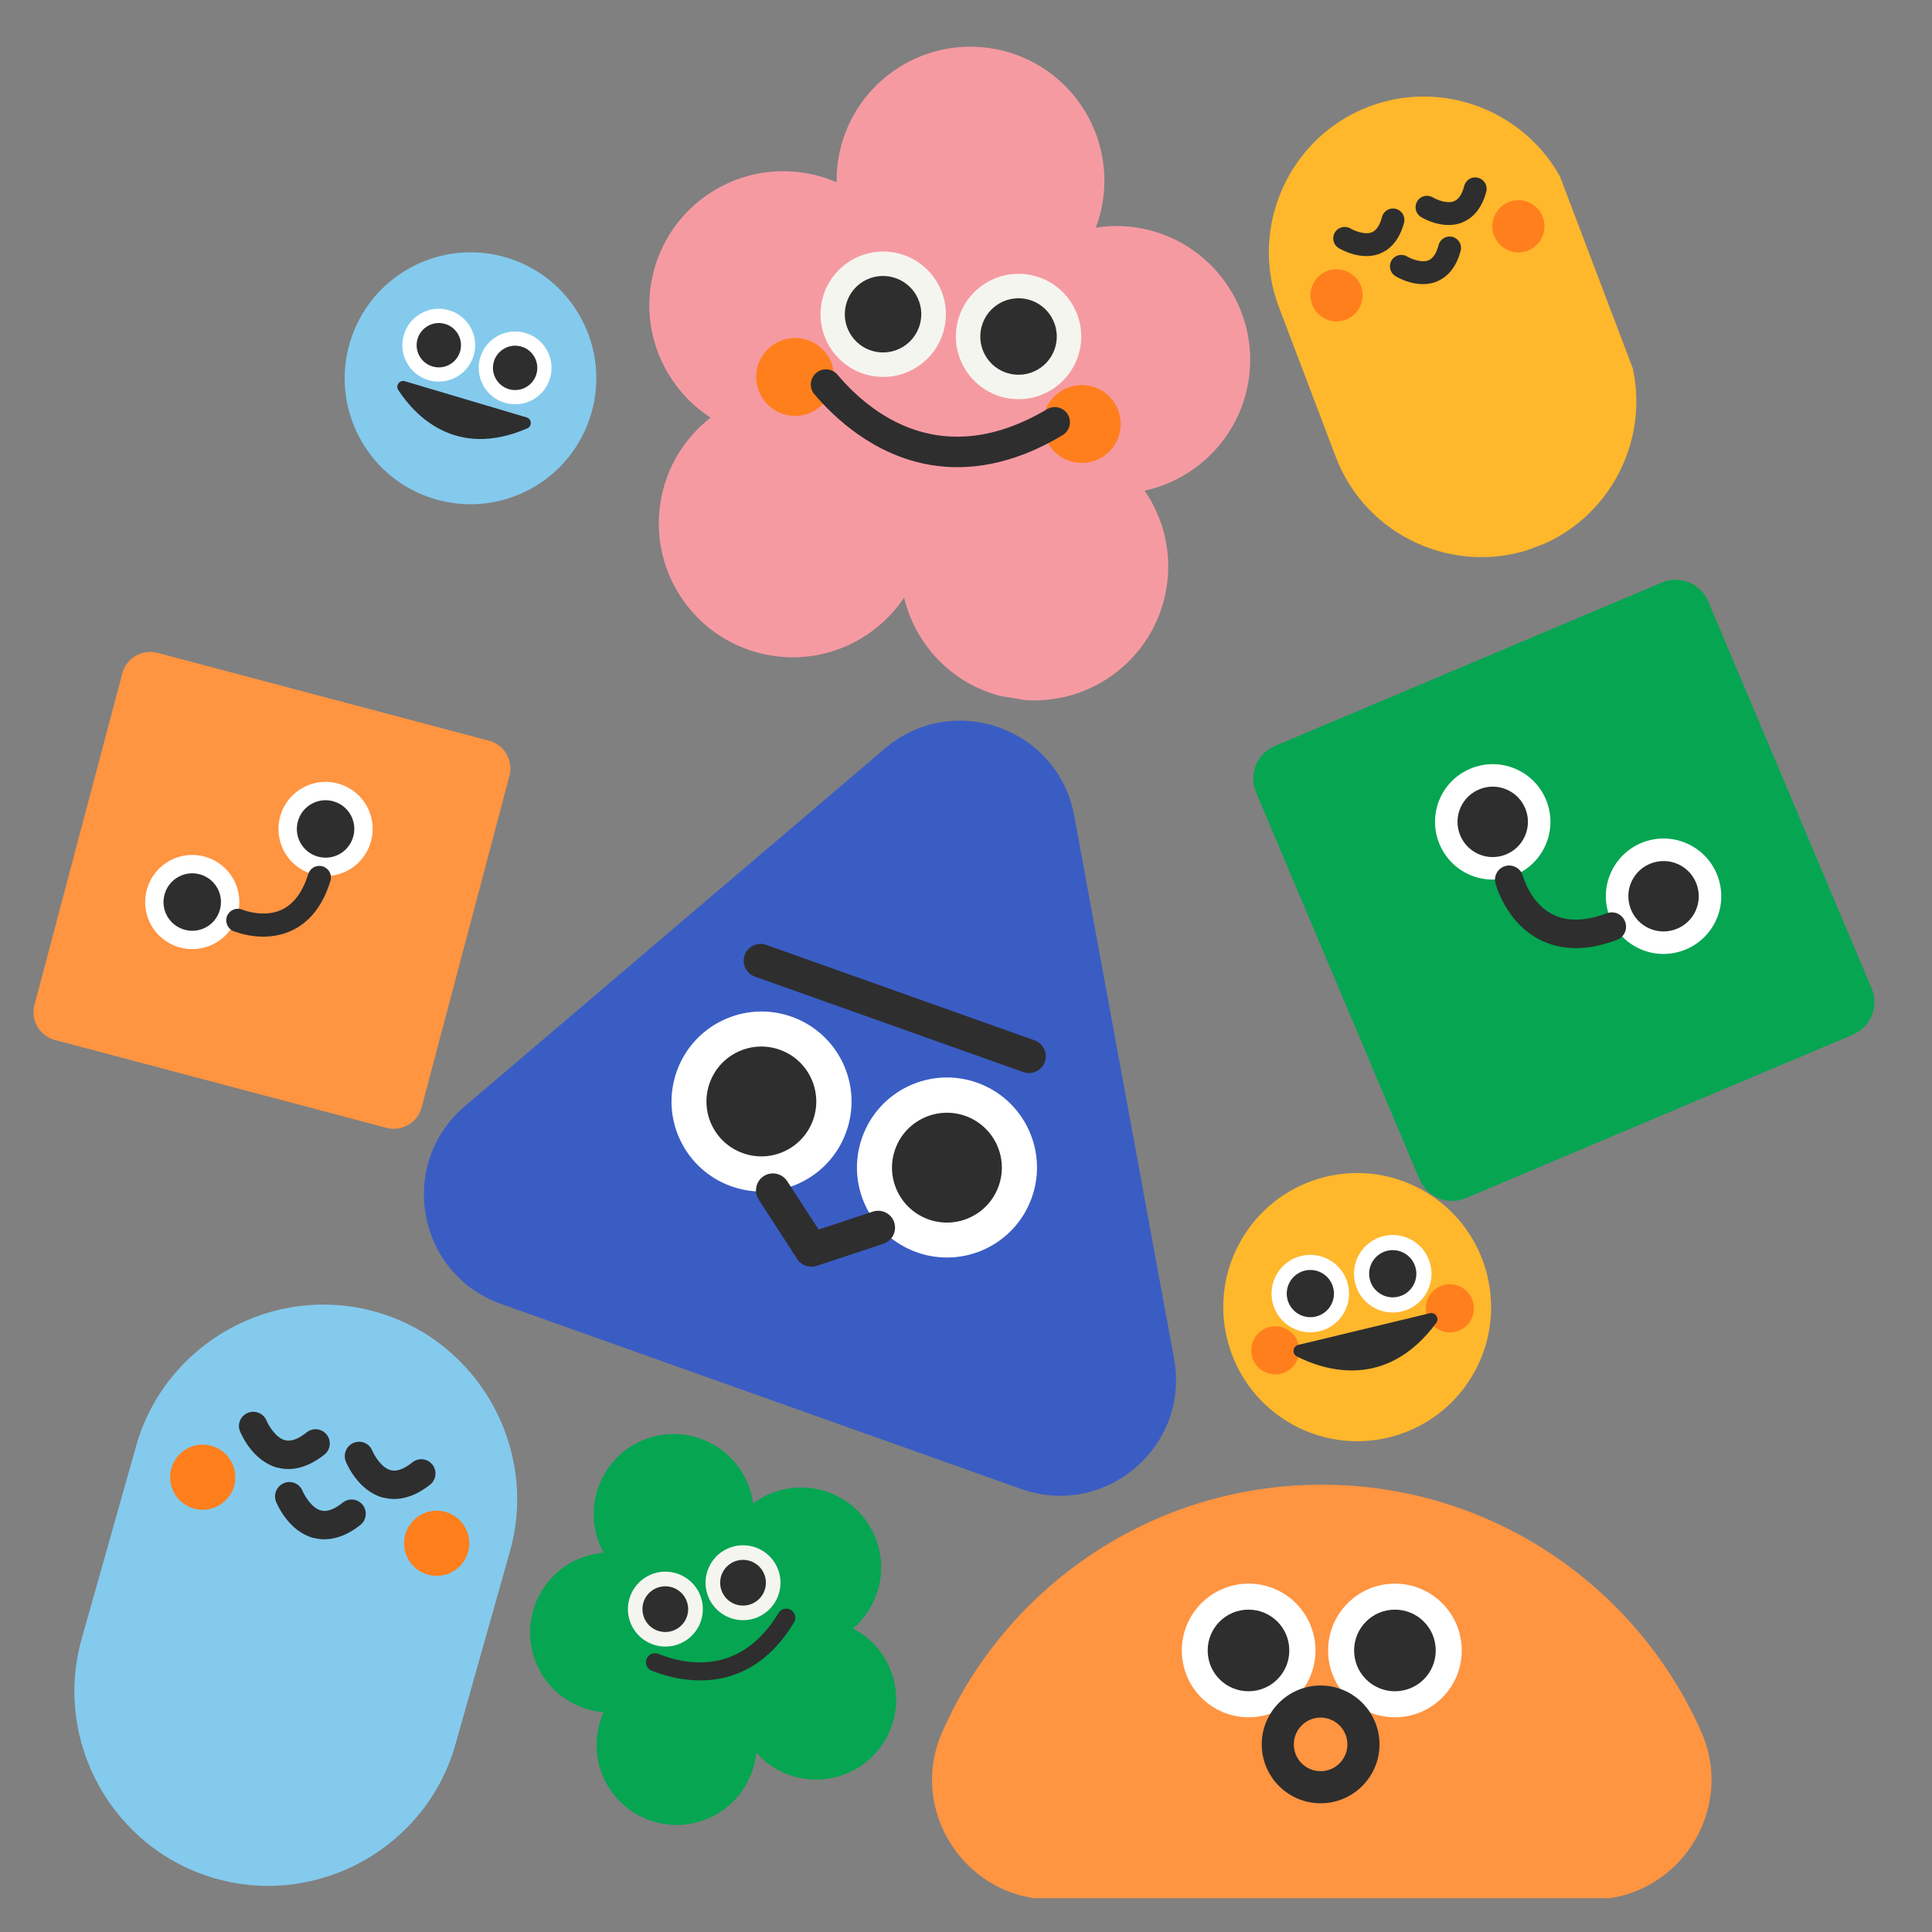 <svg xmlns="http://www.w3.org/2000/svg" xmlns:xlink="http://www.w3.org/1999/xlink" width="500" zoomAndPan="magnify" viewBox="0 0 375 375" height="500" preserveAspectRatio="xMidYMid meet" version="1.0"><rect x="0" y="0" width="375" height="375" fill="#808080" stroke="none"/><defs><clipPath id="775718a145"><path d="M 243 112 L 364 112 L 364 234 L 243 234 Z M 243 112 " clip-rule="nonzero"/></clipPath><clipPath id="520c1f8783"><path d="M 271.285 86.414 L 390.008 140.59 L 335.832 259.312 L 217.109 205.137 Z M 271.285 86.414 " clip-rule="nonzero"/></clipPath><clipPath id="174319f7ba"><path d="M 271.285 86.414 L 390.008 140.59 L 335.832 259.312 L 217.109 205.137 Z M 271.285 86.414 " clip-rule="nonzero"/></clipPath><clipPath id="0de08c4d1b"><path d="M 278 148 L 335 148 L 335 186 L 278 186 Z M 278 148 " clip-rule="nonzero"/></clipPath><clipPath id="ade5bf8bfe"><path d="M 271.285 86.414 L 390.008 140.59 L 335.832 259.312 L 217.109 205.137 Z M 271.285 86.414 " clip-rule="nonzero"/></clipPath><clipPath id="92885d2f73"><path d="M 271.285 86.414 L 390.008 140.59 L 335.832 259.312 L 217.109 205.137 Z M 271.285 86.414 " clip-rule="nonzero"/></clipPath><clipPath id="a640006973"><path d="M 264 159 L 337 159 L 337 199 L 264 199 Z M 264 159 " clip-rule="nonzero"/></clipPath><clipPath id="569d74013b"><path d="M 271.285 86.414 L 390.008 140.59 L 335.832 259.312 L 217.109 205.137 Z M 271.285 86.414 " clip-rule="nonzero"/></clipPath><clipPath id="de728836b0"><path d="M 271.285 86.414 L 390.008 140.59 L 335.832 259.312 L 217.109 205.137 Z M 271.285 86.414 " clip-rule="nonzero"/></clipPath><clipPath id="143f93ea13"><path d="M 282 152 L 330 152 L 330 181 L 282 181 Z M 282 152 " clip-rule="nonzero"/></clipPath><clipPath id="2f7c057099"><path d="M 271.285 86.414 L 390.008 140.59 L 335.832 259.312 L 217.109 205.137 Z M 271.285 86.414 " clip-rule="nonzero"/></clipPath><clipPath id="582581276e"><path d="M 271.285 86.414 L 390.008 140.59 L 335.832 259.312 L 217.109 205.137 Z M 271.285 86.414 " clip-rule="nonzero"/></clipPath><clipPath id="3955508db8"><path d="M 290 167 L 316 167 L 316 185 L 290 185 Z M 290 167 " clip-rule="nonzero"/></clipPath><clipPath id="2246d7c93c"><path d="M 271.285 86.414 L 390.008 140.59 L 335.832 259.312 L 217.109 205.137 Z M 271.285 86.414 " clip-rule="nonzero"/></clipPath><clipPath id="58222aa1f3"><path d="M 271.285 86.414 L 390.008 140.59 L 335.832 259.312 L 217.109 205.137 Z M 271.285 86.414 " clip-rule="nonzero"/></clipPath><clipPath id="18b5aebd71"><path d="M 126 9 L 243 9 L 243 136 L 126 136 Z M 126 9 " clip-rule="nonzero"/></clipPath><clipPath id="21a8dbb759"><path d="M 135.398 0 L 251.586 19.121 L 231.488 141.23 L 115.305 122.109 Z M 135.398 0 " clip-rule="nonzero"/></clipPath><clipPath id="50e89dea69"><path d="M 135.398 0 L 251.586 19.121 L 231.488 141.23 L 115.305 122.109 Z M 135.398 0 " clip-rule="nonzero"/></clipPath><clipPath id="577fb1ef5d"><path d="M 159 48 L 210 48 L 210 78 L 159 78 Z M 159 48 " clip-rule="nonzero"/></clipPath><clipPath id="d35b36deeb"><path d="M 135.398 0 L 251.586 19.121 L 231.488 141.23 L 115.305 122.109 Z M 135.398 0 " clip-rule="nonzero"/></clipPath><clipPath id="23d599c7b4"><path d="M 135.398 0 L 251.586 19.121 L 231.488 141.23 L 115.305 122.109 Z M 135.398 0 " clip-rule="nonzero"/></clipPath><clipPath id="df96268d7f"><path d="M 146 65 L 218 65 L 218 90 L 146 90 Z M 146 65 " clip-rule="nonzero"/></clipPath><clipPath id="016d7d50ef"><path d="M 135.398 0 L 251.586 19.121 L 231.488 141.23 L 115.305 122.109 Z M 135.398 0 " clip-rule="nonzero"/></clipPath><clipPath id="a6ab28fd93"><path d="M 135.398 0 L 251.586 19.121 L 231.488 141.23 L 115.305 122.109 Z M 135.398 0 " clip-rule="nonzero"/></clipPath><clipPath id="2778a4a73e"><path d="M 157 71 L 208 71 L 208 91 L 157 91 Z M 157 71 " clip-rule="nonzero"/></clipPath><clipPath id="515df40e43"><path d="M 135.398 0 L 251.586 19.121 L 231.488 141.23 L 115.305 122.109 Z M 135.398 0 " clip-rule="nonzero"/></clipPath><clipPath id="e30e1a2105"><path d="M 135.398 0 L 251.586 19.121 L 231.488 141.23 L 115.305 122.109 Z M 135.398 0 " clip-rule="nonzero"/></clipPath><clipPath id="9c4b36b017"><path d="M 163 53 L 206 53 L 206 73 L 163 73 Z M 163 53 " clip-rule="nonzero"/></clipPath><clipPath id="998419e6fa"><path d="M 135.398 0 L 251.586 19.121 L 231.488 141.23 L 115.305 122.109 Z M 135.398 0 " clip-rule="nonzero"/></clipPath><clipPath id="1992ee644c"><path d="M 135.398 0 L 251.586 19.121 L 231.488 141.23 L 115.305 122.109 Z M 135.398 0 " clip-rule="nonzero"/></clipPath><clipPath id="edbe4db32c"><path d="M 246 18 L 318 18 L 318 109 L 246 109 Z M 246 18 " clip-rule="nonzero"/></clipPath><clipPath id="6b363f12da"><path d="M 237.496 31.289 L 293.594 10.008 L 326.051 95.559 L 269.949 116.84 Z M 237.496 31.289 " clip-rule="nonzero"/></clipPath><clipPath id="b81073048e"><path d="M 237.496 31.289 L 293.594 10.008 L 326.051 95.559 L 269.949 116.84 Z M 237.496 31.289 " clip-rule="nonzero"/></clipPath><clipPath id="fea530ae0c"><path d="M 254 38 L 300 38 L 300 63 L 254 63 Z M 254 38 " clip-rule="nonzero"/></clipPath><clipPath id="2f5dd2af55"><path d="M 237.496 31.289 L 293.594 10.008 L 326.051 95.559 L 269.949 116.84 Z M 237.496 31.289 " clip-rule="nonzero"/></clipPath><clipPath id="e935532043"><path d="M 237.496 31.289 L 293.594 10.008 L 326.051 95.559 L 269.949 116.84 Z M 237.496 31.289 " clip-rule="nonzero"/></clipPath><clipPath id="6825ed6572"><path d="M 258 34 L 289 34 L 289 56 L 258 56 Z M 258 34 " clip-rule="nonzero"/></clipPath><clipPath id="3888ac7fa0"><path d="M 237.496 31.289 L 293.594 10.008 L 326.051 95.559 L 269.949 116.84 Z M 237.496 31.289 " clip-rule="nonzero"/></clipPath><clipPath id="d1de7e42b3"><path d="M 237.496 31.289 L 293.594 10.008 L 326.051 95.559 L 269.949 116.84 Z M 237.496 31.289 " clip-rule="nonzero"/></clipPath><clipPath id="995ca04b84"><path d="M 180 288.18 L 333 288.18 L 333 368.43 L 180 368.43 Z M 180 288.18 " clip-rule="nonzero"/></clipPath><clipPath id="23cf8f4baf"><path d="M 66 48 L 116 48 L 116 98 L 66 98 Z M 66 48 " clip-rule="nonzero"/></clipPath><clipPath id="54fbced5ad"><path d="M 73.285 40.051 L 124.328 55.219 L 108.945 106.98 L 57.902 91.812 Z M 73.285 40.051 " clip-rule="nonzero"/></clipPath><clipPath id="edd327945a"><path d="M 73.285 40.051 L 124.328 55.219 L 108.945 106.98 L 57.902 91.812 Z M 73.285 40.051 " clip-rule="nonzero"/></clipPath><clipPath id="422ca60279"><path d="M 78 59 L 108 59 L 108 79 L 78 79 Z M 78 59 " clip-rule="nonzero"/></clipPath><clipPath id="d05004d6da"><path d="M 73.285 40.051 L 124.328 55.219 L 108.945 106.98 L 57.902 91.812 Z M 73.285 40.051 " clip-rule="nonzero"/></clipPath><clipPath id="e82df7fd47"><path d="M 73.285 40.051 L 124.328 55.219 L 108.945 106.98 L 57.902 91.812 Z M 73.285 40.051 " clip-rule="nonzero"/></clipPath><clipPath id="26c11bf7b3"><path d="M 80 62 L 105 62 L 105 76 L 80 76 Z M 80 62 " clip-rule="nonzero"/></clipPath><clipPath id="c65c466a9e"><path d="M 73.285 40.051 L 124.328 55.219 L 108.945 106.98 L 57.902 91.812 Z M 73.285 40.051 " clip-rule="nonzero"/></clipPath><clipPath id="2e0afa139e"><path d="M 73.285 40.051 L 124.328 55.219 L 108.945 106.98 L 57.902 91.812 Z M 73.285 40.051 " clip-rule="nonzero"/></clipPath><clipPath id="6331fd0be9"><path d="M 70 68 L 111 68 L 111 87 L 70 87 Z M 70 68 " clip-rule="nonzero"/></clipPath><clipPath id="68c9da9a03"><path d="M 73.285 40.051 L 124.328 55.219 L 108.945 106.98 L 57.902 91.812 Z M 73.285 40.051 " clip-rule="nonzero"/></clipPath><clipPath id="02c760e71f"><path d="M 73.285 40.051 L 124.328 55.219 L 108.945 106.98 L 57.902 91.812 Z M 73.285 40.051 " clip-rule="nonzero"/></clipPath><clipPath id="ef76ae5fe4"><path d="M 77 73 L 104 73 L 104 86 L 77 86 Z M 77 73 " clip-rule="nonzero"/></clipPath><clipPath id="906048c79d"><path d="M 73.285 40.051 L 124.328 55.219 L 108.945 106.98 L 57.902 91.812 Z M 73.285 40.051 " clip-rule="nonzero"/></clipPath><clipPath id="1a8dbf71f7"><path d="M 73.285 40.051 L 124.328 55.219 L 108.945 106.98 L 57.902 91.812 Z M 73.285 40.051 " clip-rule="nonzero"/></clipPath><clipPath id="26cd65c32b"><path d="M 82 139 L 229 139 L 229 291 L 82 291 Z M 82 139 " clip-rule="nonzero"/></clipPath><clipPath id="6990739184"><path d="M 118.203 110.164 L 272.246 164.969 L 224.73 298.52 L 70.688 243.715 Z M 118.203 110.164 " clip-rule="nonzero"/></clipPath><clipPath id="90d8cebaad"><path d="M 118.203 110.164 L 272.246 164.969 L 224.73 298.52 L 70.688 243.715 Z M 118.203 110.164 " clip-rule="nonzero"/></clipPath><clipPath id="99d2bfc3e4"><path d="M 130 196 L 202 196 L 202 245 L 130 245 Z M 130 196 " clip-rule="nonzero"/></clipPath><clipPath id="a2d57cafbb"><path d="M 118.203 110.164 L 272.246 164.969 L 224.73 298.52 L 70.688 243.715 Z M 118.203 110.164 " clip-rule="nonzero"/></clipPath><clipPath id="22f01265f3"><path d="M 118.203 110.164 L 272.246 164.969 L 224.73 298.52 L 70.688 243.715 Z M 118.203 110.164 " clip-rule="nonzero"/></clipPath><clipPath id="362e05fc50"><path d="M 109 215 L 208 215 L 208 265 L 109 265 Z M 109 215 " clip-rule="nonzero"/></clipPath><clipPath id="2fd6912270"><path d="M 118.203 110.164 L 272.246 164.969 L 224.73 298.52 L 70.688 243.715 Z M 118.203 110.164 " clip-rule="nonzero"/></clipPath><clipPath id="646513e1be"><path d="M 118.203 110.164 L 272.246 164.969 L 224.73 298.52 L 70.688 243.715 Z M 118.203 110.164 " clip-rule="nonzero"/></clipPath><clipPath id="aca1b3ff5e"><path d="M 137 203 L 195 203 L 195 246 L 137 246 Z M 137 203 " clip-rule="nonzero"/></clipPath><clipPath id="3e3c6989ff"><path d="M 118.203 110.164 L 272.246 164.969 L 224.73 298.52 L 70.688 243.715 Z M 118.203 110.164 " clip-rule="nonzero"/></clipPath><clipPath id="ad68745db7"><path d="M 118.203 110.164 L 272.246 164.969 L 224.73 298.52 L 70.688 243.715 Z M 118.203 110.164 " clip-rule="nonzero"/></clipPath><clipPath id="fa8d201360"><path d="M 144 183 L 203 183 L 203 209 L 144 209 Z M 144 183 " clip-rule="nonzero"/></clipPath><clipPath id="e7a28c57c4"><path d="M 118.203 110.164 L 272.246 164.969 L 224.73 298.52 L 70.688 243.715 Z M 118.203 110.164 " clip-rule="nonzero"/></clipPath><clipPath id="5224d04a50"><path d="M 118.203 110.164 L 272.246 164.969 L 224.73 298.52 L 70.688 243.715 Z M 118.203 110.164 " clip-rule="nonzero"/></clipPath><clipPath id="28b81056c3"><path d="M 237 227 L 290 227 L 290 280 L 237 280 Z M 237 227 " clip-rule="nonzero"/></clipPath><clipPath id="c9b696c8dc"><path d="M 229.004 232.602 L 284.418 219.258 L 297.762 274.672 L 242.348 288.02 Z M 229.004 232.602 " clip-rule="nonzero"/></clipPath><clipPath id="f2b9a8d042"><path d="M 229.004 232.602 L 284.418 219.258 L 297.762 274.672 L 242.348 288.02 Z M 229.004 232.602 " clip-rule="nonzero"/></clipPath><clipPath id="00566b7603"><path d="M 246 239 L 278 239 L 278 259 L 246 259 Z M 246 239 " clip-rule="nonzero"/></clipPath><clipPath id="b9dac0de15"><path d="M 229.004 232.602 L 284.418 219.258 L 297.762 274.672 L 242.348 288.02 Z M 229.004 232.602 " clip-rule="nonzero"/></clipPath><clipPath id="417b0a1037"><path d="M 229.004 232.602 L 284.418 219.258 L 297.762 274.672 L 242.348 288.02 Z M 229.004 232.602 " clip-rule="nonzero"/></clipPath><clipPath id="9cc70d86ab"><path d="M 249 242 L 275 242 L 275 256 L 249 256 Z M 249 242 " clip-rule="nonzero"/></clipPath><clipPath id="cb8375cf7f"><path d="M 229.004 232.602 L 284.418 219.258 L 297.762 274.672 L 242.348 288.02 Z M 229.004 232.602 " clip-rule="nonzero"/></clipPath><clipPath id="48bd446d28"><path d="M 229.004 232.602 L 284.418 219.258 L 297.762 274.672 L 242.348 288.02 Z M 229.004 232.602 " clip-rule="nonzero"/></clipPath><clipPath id="e41b27464d"><path d="M 242 249 L 287 249 L 287 267 L 242 267 Z M 242 249 " clip-rule="nonzero"/></clipPath><clipPath id="a1b6b76422"><path d="M 229.004 232.602 L 284.418 219.258 L 297.762 274.672 L 242.348 288.02 Z M 229.004 232.602 " clip-rule="nonzero"/></clipPath><clipPath id="3ced1f0736"><path d="M 229.004 232.602 L 284.418 219.258 L 297.762 274.672 L 242.348 288.02 Z M 229.004 232.602 " clip-rule="nonzero"/></clipPath><clipPath id="241b9c0178"><path d="M 251 254 L 280 254 L 280 267 L 251 267 Z M 251 254 " clip-rule="nonzero"/></clipPath><clipPath id="b22bc905ba"><path d="M 229.004 232.602 L 284.418 219.258 L 297.762 274.672 L 242.348 288.02 Z M 229.004 232.602 " clip-rule="nonzero"/></clipPath><clipPath id="03983ed42f"><path d="M 229.004 232.602 L 284.418 219.258 L 297.762 274.672 L 242.348 288.02 Z M 229.004 232.602 " clip-rule="nonzero"/></clipPath><clipPath id="19853d9724"><path d="M 6 126 L 100 126 L 100 220 L 6 220 Z M 6 126 " clip-rule="nonzero"/></clipPath><clipPath id="ac697daa25"><path d="M -19.082 150.477 L 75.18 100.914 L 124.742 195.18 L 30.477 244.742 Z M -19.082 150.477 " clip-rule="nonzero"/></clipPath><clipPath id="319870e0f2"><path d="M -19.082 150.477 L 75.18 100.914 L 124.742 195.18 L 30.477 244.742 Z M -19.082 150.477 " clip-rule="nonzero"/></clipPath><clipPath id="b4a9d451b2"><path d="M 28 151 L 73 151 L 73 185 L 28 185 Z M 28 151 " clip-rule="nonzero"/></clipPath><clipPath id="656801915b"><path d="M -19.082 150.477 L 75.18 100.914 L 124.742 195.18 L 30.477 244.742 Z M -19.082 150.477 " clip-rule="nonzero"/></clipPath><clipPath id="edc37a0732"><path d="M -19.082 150.477 L 75.18 100.914 L 124.742 195.18 L 30.477 244.742 Z M -19.082 150.477 " clip-rule="nonzero"/></clipPath><clipPath id="9389bcd3eb"><path d="M 26 159 L 84 159 L 84 196 L 26 196 Z M 26 159 " clip-rule="nonzero"/></clipPath><clipPath id="b7566b0628"><path d="M -19.082 150.477 L 75.18 100.914 L 124.742 195.18 L 30.477 244.742 Z M -19.082 150.477 " clip-rule="nonzero"/></clipPath><clipPath id="aa992c875c"><path d="M -19.082 150.477 L 75.18 100.914 L 124.742 195.18 L 30.477 244.742 Z M -19.082 150.477 " clip-rule="nonzero"/></clipPath><clipPath id="bc4f37d37a"><path d="M 31 155 L 69 155 L 69 181 L 31 181 Z M 31 155 " clip-rule="nonzero"/></clipPath><clipPath id="90883f1459"><path d="M -19.082 150.477 L 75.18 100.914 L 124.742 195.18 L 30.477 244.742 Z M -19.082 150.477 " clip-rule="nonzero"/></clipPath><clipPath id="6e0fcb23d0"><path d="M -19.082 150.477 L 75.18 100.914 L 124.742 195.18 L 30.477 244.742 Z M -19.082 150.477 " clip-rule="nonzero"/></clipPath><clipPath id="3bee9e9eec"><path d="M 43 168 L 65 168 L 65 182 L 43 182 Z M 43 168 " clip-rule="nonzero"/></clipPath><clipPath id="a28f4ecbc3"><path d="M -19.082 150.477 L 75.18 100.914 L 124.742 195.18 L 30.477 244.742 Z M -19.082 150.477 " clip-rule="nonzero"/></clipPath><clipPath id="9bf8799640"><path d="M -19.082 150.477 L 75.18 100.914 L 124.742 195.18 L 30.477 244.742 Z M -19.082 150.477 " clip-rule="nonzero"/></clipPath><clipPath id="27fb4fb888"><path d="M 102 278 L 174 278 L 174 355 L 102 355 Z M 102 278 " clip-rule="nonzero"/></clipPath><clipPath id="acfdc6d493"><path d="M 92.969 290.324 L 159.719 267.633 L 183.617 337.93 L 116.871 360.621 Z M 92.969 290.324 " clip-rule="nonzero"/></clipPath><clipPath id="2f201a3d9a"><path d="M 92.969 290.324 L 159.719 267.633 L 183.617 337.93 L 116.871 360.621 Z M 92.969 290.324 " clip-rule="nonzero"/></clipPath><clipPath id="443f84677e"><path d="M 121 299 L 152 299 L 152 320 L 121 320 Z M 121 299 " clip-rule="nonzero"/></clipPath><clipPath id="233f4d2311"><path d="M 92.969 290.324 L 159.719 267.633 L 183.617 337.93 L 116.871 360.621 Z M 92.969 290.324 " clip-rule="nonzero"/></clipPath><clipPath id="76b3a8d214"><path d="M 92.969 290.324 L 159.719 267.633 L 183.617 337.93 L 116.871 360.621 Z M 92.969 290.324 " clip-rule="nonzero"/></clipPath><clipPath id="e43facb9e9"><path d="M 119 308 L 160 308 L 160 329 L 119 329 Z M 119 308 " clip-rule="nonzero"/></clipPath><clipPath id="af537c9263"><path d="M 92.969 290.324 L 159.719 267.633 L 183.617 337.93 L 116.871 360.621 Z M 92.969 290.324 " clip-rule="nonzero"/></clipPath><clipPath id="8510dddc89"><path d="M 92.969 290.324 L 159.719 267.633 L 183.617 337.93 L 116.871 360.621 Z M 92.969 290.324 " clip-rule="nonzero"/></clipPath><clipPath id="d6a1f73bd5"><path d="M 125 312 L 155 312 L 155 327 L 125 327 Z M 125 312 " clip-rule="nonzero"/></clipPath><clipPath id="8f72939db9"><path d="M 92.969 290.324 L 159.719 267.633 L 183.617 337.93 L 116.871 360.621 Z M 92.969 290.324 " clip-rule="nonzero"/></clipPath><clipPath id="fee5aec700"><path d="M 92.969 290.324 L 159.719 267.633 L 183.617 337.93 L 116.871 360.621 Z M 92.969 290.324 " clip-rule="nonzero"/></clipPath><clipPath id="9c2da695c1"><path d="M 124 302 L 149 302 L 149 317 L 124 317 Z M 124 302 " clip-rule="nonzero"/></clipPath><clipPath id="0ab6011f98"><path d="M 92.969 290.324 L 159.719 267.633 L 183.617 337.93 L 116.871 360.621 Z M 92.969 290.324 " clip-rule="nonzero"/></clipPath><clipPath id="f1ca82c471"><path d="M 92.969 290.324 L 159.719 267.633 L 183.617 337.93 L 116.871 360.621 Z M 92.969 290.324 " clip-rule="nonzero"/></clipPath><clipPath id="b90e3781cd"><path d="M 14 253 L 101 253 L 101 367 L 14 367 Z M 14 253 " clip-rule="nonzero"/></clipPath><clipPath id="3b2f96bdc8"><path d="M 36.699 244.273 L 109.598 264.859 L 78.414 375.293 L 5.516 354.707 Z M 36.699 244.273 " clip-rule="nonzero"/></clipPath><clipPath id="f149910ca0"><path d="M 36.699 244.273 L 109.598 264.859 L 78.414 375.293 L 5.516 354.707 Z M 36.699 244.273 " clip-rule="nonzero"/></clipPath><clipPath id="5451fc302e"><path d="M 33 280 L 92 280 L 92 306 L 33 306 Z M 33 280 " clip-rule="nonzero"/></clipPath><clipPath id="0b52fb99c5"><path d="M 36.699 244.273 L 109.598 264.859 L 78.414 375.293 L 5.516 354.707 Z M 36.699 244.273 " clip-rule="nonzero"/></clipPath><clipPath id="3035995728"><path d="M 36.699 244.273 L 109.598 264.859 L 78.414 375.293 L 5.516 354.707 Z M 36.699 244.273 " clip-rule="nonzero"/></clipPath><clipPath id="804e4e86ff"><path d="M 46 274 L 85 274 L 85 299 L 46 299 Z M 46 274 " clip-rule="nonzero"/></clipPath><clipPath id="1086f68b63"><path d="M 36.699 244.273 L 109.598 264.859 L 78.414 375.293 L 5.516 354.707 Z M 36.699 244.273 " clip-rule="nonzero"/></clipPath><clipPath id="8c258c8b23"><path d="M 36.699 244.273 L 109.598 264.859 L 78.414 375.293 L 5.516 354.707 Z M 36.699 244.273 " clip-rule="nonzero"/></clipPath></defs><g clip-path="url(#775718a145)"><g clip-path="url(#520c1f8783)"><g clip-path="url(#174319f7ba)"><path fill="#05a552" d="M 359.633 200.828 L 284.504 232.562 C 281.023 234.035 277.004 232.391 275.531 228.91 L 243.797 153.777 C 242.324 150.297 243.969 146.277 247.449 144.805 L 322.578 113.07 C 326.062 111.598 330.078 113.242 331.555 116.723 L 363.285 191.855 C 364.762 195.336 363.117 199.355 359.633 200.828 Z M 359.633 200.828 " fill-opacity="1" fill-rule="nonzero"/></g></g></g><g clip-path="url(#0de08c4d1b)"><g clip-path="url(#ade5bf8bfe)"><g clip-path="url(#92885d2f73)"><path fill="#ffffff" d="M 299.926 164.172 C 297.348 169.816 290.703 172.277 285.082 169.715 C 279.465 167.148 276.98 160.492 279.543 154.871 C 282.105 149.254 288.766 146.77 294.383 149.332 C 300.004 151.895 302.5 158.527 299.926 164.172 Z M 327.547 163.77 C 321.902 161.191 315.266 163.691 312.703 169.309 C 310.141 174.926 312.625 181.586 318.246 184.152 C 323.863 186.715 330.523 184.227 333.086 178.609 C 335.648 172.992 333.188 166.344 327.547 163.77 Z M 327.547 163.77 " fill-opacity="1" fill-rule="nonzero"/></g></g></g><g clip-path="url(#a640006973)"><g clip-path="url(#569d74013b)"><g clip-path="url(#de728836b0)"><path fill="#05a552" d="M 336.059 194.93 C 334.461 198.434 330.348 199.965 326.848 198.367 C 323.348 196.77 321.812 192.66 323.41 189.16 C 325.008 185.656 329.117 184.125 332.617 185.723 C 336.105 187.281 337.656 191.43 336.059 194.93 Z M 274.516 159.871 C 271.012 158.273 266.902 159.809 265.305 163.309 C 263.707 166.812 265.242 170.922 268.742 172.52 C 272.246 174.117 276.355 172.582 277.953 169.082 C 279.551 165.578 278.016 161.469 274.516 159.871 Z M 274.516 159.871 " fill-opacity="1" fill-rule="nonzero"/></g></g></g><g clip-path="url(#143f93ea13)"><g clip-path="url(#2f7c057099)"><g clip-path="url(#582581276e)"><path fill="#2e2e2e" d="M 295.953 162.359 C 294.391 165.785 290.32 167.305 286.895 165.742 C 283.473 164.18 281.953 160.109 283.516 156.684 C 285.078 153.262 289.148 151.742 292.57 153.305 C 295.996 154.867 297.527 158.91 295.953 162.359 Z M 325.734 167.742 C 322.309 166.18 318.238 167.699 316.676 171.121 C 315.113 174.547 316.633 178.617 320.059 180.18 C 323.48 181.742 327.551 180.223 329.113 176.797 C 330.676 173.375 329.156 169.301 325.734 167.742 Z M 325.734 167.742 " fill-opacity="1" fill-rule="nonzero"/></g></g></g><g clip-path="url(#3955508db8)"><g clip-path="url(#2246d7c93c)"><g clip-path="url(#58222aa1f3)"><path fill="#2e2e2e" d="M 299.438 182.672 C 299.203 182.566 298.969 182.457 298.746 182.324 C 292.262 178.957 290.348 171.738 290.262 171.445 C 289.887 169.98 290.773 168.457 292.238 168.082 C 293.703 167.711 295.223 168.594 295.598 170.059 C 295.641 170.172 297.043 175.266 301.309 177.465 C 304.125 178.906 307.656 178.848 311.883 177.27 C 313.328 176.73 314.895 177.445 315.434 178.891 C 315.977 180.336 315.262 181.906 313.812 182.445 C 308.398 184.488 303.566 184.559 299.438 182.672 Z M 299.438 182.672 " fill-opacity="1" fill-rule="nonzero"/></g></g></g><g clip-path="url(#18b5aebd71)"><g clip-path="url(#21a8dbb759)"><g clip-path="url(#50e89dea69)"><path fill="#f69aa2" d="M 222.168 95.238 C 225.848 100.57 227.539 107.281 226.406 114.168 C 224.074 128.328 210.695 137.926 196.535 135.598 C 185.891 133.844 177.836 125.863 175.488 115.996 C 170 124.211 160.047 128.949 149.645 127.234 C 135.488 124.906 125.891 111.523 128.219 97.367 C 129.324 90.641 132.949 84.945 137.922 81.066 C 129.508 75.598 124.652 65.516 126.383 55.004 C 128.711 40.848 142.094 31.25 156.25 33.578 C 158.43 33.938 160.48 34.555 162.383 35.398 C 162.379 33.887 162.465 32.363 162.715 30.84 C 165.043 16.68 178.426 7.082 192.582 9.41 C 206.742 11.742 216.34 25.121 214.012 39.281 C 213.727 40.996 213.293 42.629 212.699 44.184 C 215.34 43.777 218.082 43.754 220.887 44.215 C 235.047 46.547 244.645 59.926 242.316 74.086 C 240.508 84.891 232.262 93.039 222.168 95.238 Z M 222.168 95.238 " fill-opacity="1" fill-rule="nonzero"/></g></g></g><g clip-path="url(#577fb1ef5d)"><g clip-path="url(#d35b36deeb)"><g clip-path="url(#23d599c7b4)"><path fill="#f5f5ef" d="M 183.434 62.969 C 182.34 69.613 176.066 74.09 169.449 73 C 162.836 71.91 158.332 65.633 159.418 59.016 C 160.508 52.398 166.785 47.895 173.402 48.984 C 180.02 50.074 184.523 56.352 183.434 62.969 Z M 199.676 53.309 C 193.035 52.215 186.781 56.723 185.695 63.34 C 184.605 69.957 189.109 76.234 195.723 77.324 C 202.34 78.414 208.617 73.91 209.707 67.293 C 210.797 60.676 206.293 54.398 199.676 53.309 Z M 199.676 53.309 " fill-opacity="1" fill-rule="nonzero"/></g></g></g><g clip-path="url(#df96268d7f)"><g clip-path="url(#016d7d50ef)"><g clip-path="url(#a6ab28fd93)"><path fill="#ff7f1d" d="M 217.438 83.527 C 216.762 87.637 212.863 90.434 208.75 89.758 C 204.641 89.082 201.844 85.184 202.52 81.07 C 203.195 76.961 207.094 74.16 211.207 74.84 C 215.316 75.516 218.117 79.414 217.438 83.527 Z M 155.551 65.707 C 151.438 65.031 147.539 67.828 146.863 71.938 C 146.184 76.051 148.984 79.949 153.094 80.625 C 157.207 81.305 161.105 78.504 161.781 74.395 C 162.465 70.254 159.688 66.387 155.551 65.707 Z M 155.551 65.707 " fill-opacity="1" fill-rule="nonzero"/></g></g></g><g clip-path="url(#2778a4a73e)"><g clip-path="url(#515df40e43)"><g clip-path="url(#e30e1a2105)"><path fill="#2e2e2e" d="M 180.73 90.266 C 169.621 88.438 161.844 80.977 158.074 76.523 C 157.02 75.289 157.184 73.441 158.422 72.387 C 159.656 71.332 161.504 71.496 162.559 72.73 C 169.043 80.398 182.906 91.488 203.238 79.426 C 204.633 78.594 206.43 79.059 207.262 80.453 C 208.094 81.848 207.633 83.645 206.234 84.48 C 196.469 90.309 187.891 91.441 180.73 90.266 Z M 180.73 90.266 " fill-opacity="1" fill-rule="nonzero"/></g></g></g><g clip-path="url(#9c4b36b017)"><g clip-path="url(#998419e6fa)"><g clip-path="url(#1992ee644c)"><path fill="#2e2e2e" d="M 178.723 62.191 C 178.059 66.223 174.25 68.98 170.195 68.312 C 166.164 67.648 163.406 63.84 164.074 59.781 C 164.742 55.727 168.547 52.996 172.605 53.664 C 176.66 54.332 179.387 58.164 178.723 62.191 Z M 198.906 57.992 C 194.875 57.328 191.043 60.055 190.375 64.109 C 189.707 68.168 192.438 71.973 196.496 72.641 C 200.523 73.305 204.355 70.578 205.023 66.523 C 205.691 62.465 202.938 58.656 198.906 57.992 Z M 198.906 57.992 " fill-opacity="1" fill-rule="nonzero"/></g></g></g><g clip-path="url(#edbe4db32c)"><g clip-path="url(#6b363f12da)"><g clip-path="url(#b81073048e)"><path fill="#ffb72c" d="M 298.168 106.195 C 282.664 112.074 265.152 104.195 259.273 88.691 L 248.227 59.578 C 242.348 44.078 250.227 26.566 265.727 20.684 C 281.23 14.805 298.742 22.684 304.621 38.188 L 315.668 67.301 C 321.547 82.801 313.668 100.312 298.168 106.195 Z M 298.168 106.195 " fill-opacity="1" fill-rule="nonzero"/></g></g></g><g clip-path="url(#fea530ae0c)"><g clip-path="url(#2f5dd2af55)"><g clip-path="url(#e935532043)"><path fill="#ff7f1d" d="M 299.457 42.133 C 300.449 44.746 299.137 47.672 296.52 48.664 C 293.906 49.656 290.98 48.34 289.988 45.723 C 288.996 43.109 290.312 40.188 292.93 39.195 C 295.543 38.203 298.465 39.516 299.457 42.133 Z M 257.629 52.586 C 255.012 53.578 253.699 56.5 254.691 59.113 C 255.684 61.73 258.605 63.047 261.223 62.055 C 263.836 61.062 265.145 58.121 264.16 55.523 C 263.176 52.926 260.246 51.594 257.629 52.586 Z M 257.629 52.586 " fill-opacity="1" fill-rule="nonzero"/></g></g></g><g clip-path="url(#6825ed6572)"><g clip-path="url(#3888ac7fa0)"><g clip-path="url(#d1de7e42b3)"><path fill="#2e2e2e" d="M 267.789 49.254 C 264.102 50.652 260.258 48.398 259.832 48.145 C 258.785 47.516 258.465 46.152 259.113 45.098 C 259.75 44.07 261.105 43.73 262.152 44.359 C 262.773 44.734 264.875 45.664 266.273 45.09 C 267.164 44.73 267.812 43.742 268.246 42.113 C 268.559 40.926 269.758 40.23 270.945 40.543 C 272.137 40.855 272.832 42.055 272.52 43.246 C 271.508 47.035 269.453 48.578 267.895 49.191 C 267.883 49.219 267.824 49.242 267.789 49.254 Z M 283.863 43.156 C 285.414 42.523 287.477 41 288.484 37.211 C 288.797 36.02 288.086 34.828 286.914 34.508 C 285.727 34.195 284.527 34.891 284.211 36.078 C 283.793 37.68 283.129 38.695 282.242 39.055 C 280.824 39.637 278.742 38.699 278.121 38.324 C 277.074 37.695 275.73 38.008 275.082 39.062 C 274.449 40.109 274.773 41.473 275.801 42.109 C 276.23 42.383 280.07 44.617 283.754 43.219 C 283.785 43.188 283.824 43.172 283.863 43.156 Z M 278.891 54.629 C 280.441 54 282.504 52.473 283.512 48.684 C 283.824 47.496 283.113 46.301 281.941 45.98 C 280.754 45.668 279.555 46.363 279.238 47.551 C 278.82 49.152 278.156 50.168 277.27 50.527 C 275.871 51.102 273.77 50.172 273.148 49.797 C 272.102 49.168 270.758 49.484 270.109 50.535 C 269.48 51.582 269.801 52.945 270.828 53.582 C 271.258 53.855 275.098 56.09 278.781 54.691 C 278.812 54.66 278.852 54.645 278.891 54.629 Z M 278.891 54.629 " fill-opacity="1" fill-rule="nonzero"/></g></g></g><g clip-path="url(#995ca04b84)"><path fill="#ff9441" d="M 204.203 368.699 C 187.422 368.699 176.113 351.438 182.918 336.105 C 195.406 307.863 223.676 288.18 256.543 288.18 C 289.41 288.18 317.68 307.863 330.199 336.105 C 337 351.438 325.691 368.699 308.91 368.699 Z M 204.203 368.699 " fill-opacity="1" fill-rule="nonzero"/></g><path fill="#ffffff" d="M 255.332 320.352 C 255.332 327.52 249.527 333.324 242.363 333.324 C 235.195 333.324 229.391 327.52 229.391 320.352 C 229.391 313.188 235.195 307.383 242.363 307.383 C 249.527 307.383 255.332 313.188 255.332 320.352 Z M 270.754 307.383 C 263.586 307.383 257.781 313.188 257.781 320.352 C 257.781 327.52 263.586 333.324 270.754 333.324 C 277.918 333.324 283.727 327.52 283.727 320.352 C 283.727 313.188 277.918 307.383 270.754 307.383 Z M 270.754 307.383 " fill-opacity="1" fill-rule="nonzero"/><path fill="#2e2e2e" d="M 256.332 350.016 C 250.012 350.016 244.902 344.875 244.902 338.586 C 244.902 332.266 250.043 327.156 256.332 327.156 C 262.648 327.156 267.762 332.297 267.762 338.586 C 267.762 344.875 262.648 350.016 256.332 350.016 Z M 256.332 333.383 C 253.457 333.383 251.129 335.711 251.129 338.586 C 251.129 341.457 253.457 343.785 256.332 343.785 C 259.203 343.785 261.531 341.457 261.531 338.586 C 261.531 335.711 259.203 333.383 256.332 333.383 Z M 256.332 333.383 " fill-opacity="1" fill-rule="nonzero"/><path fill="#ff9441" d="M 294.699 336.105 C 294.699 340.551 291.102 344.18 286.629 344.18 C 282.184 344.18 278.555 340.582 278.555 336.105 C 278.555 331.629 282.152 328.031 286.629 328.031 C 291.074 328.031 294.699 331.66 294.699 336.105 Z M 226.488 328.031 C 222.043 328.031 218.414 331.629 218.414 336.105 C 218.414 340.582 222.012 344.18 226.488 344.18 C 230.961 344.18 234.559 340.582 234.559 336.105 C 234.559 331.629 230.934 328.031 226.488 328.031 Z M 226.488 328.031 " fill-opacity="1" fill-rule="nonzero"/><path fill="#2e2e2e" d="M 250.254 320.352 C 250.254 324.738 246.715 328.273 242.332 328.273 C 237.945 328.273 234.41 324.738 234.41 320.352 C 234.41 315.969 237.945 312.43 242.332 312.43 C 246.715 312.43 250.254 315.969 250.254 320.352 Z M 270.754 312.43 C 266.371 312.43 262.832 315.969 262.832 320.352 C 262.832 324.738 266.371 328.273 270.754 328.273 C 275.137 328.273 278.676 324.738 278.676 320.352 C 278.676 315.969 275.137 312.43 270.754 312.43 Z M 270.754 312.43 " fill-opacity="1" fill-rule="nonzero"/><g clip-path="url(#23cf8f4baf)"><g clip-path="url(#54fbced5ad)"><g clip-path="url(#edd327945a)"><path fill="#84caed" d="M 112.797 61.77 C 119.219 73.641 114.809 88.48 102.949 94.914 C 91.086 101.348 76.273 96.945 69.852 85.078 C 63.43 73.211 67.84 58.371 79.703 51.934 C 91.562 45.5 106.379 49.895 112.797 61.77 Z M 112.797 61.77 " fill-opacity="1" fill-rule="nonzero"/></g></g></g><g clip-path="url(#422ca60279)"><g clip-path="url(#d05004d6da)"><g clip-path="url(#e82df7fd47)"><path fill="#ffffff" d="M 91.938 69.016 C 90.824 72.758 86.895 74.887 83.148 73.777 C 79.406 72.664 77.277 68.73 78.391 64.988 C 79.5 61.246 83.434 59.113 87.176 60.227 C 90.918 61.34 93.051 65.27 91.938 69.016 Z M 102 64.633 C 98.254 63.52 94.324 65.648 93.211 69.391 C 92.098 73.137 94.23 77.066 97.973 78.18 C 101.715 79.293 105.648 77.16 106.762 73.418 C 107.871 69.676 105.742 65.742 102 64.633 Z M 102 64.633 " fill-opacity="1" fill-rule="nonzero"/></g></g></g><g clip-path="url(#26c11bf7b3)"><g clip-path="url(#c65c466a9e)"><g clip-path="url(#2e0afa139e)"><path fill="#2e2e2e" d="M 89.301 68.23 C 88.621 70.512 86.219 71.805 83.945 71.129 C 81.672 70.453 80.371 68.051 81.047 65.777 C 81.723 63.504 84.125 62.203 86.398 62.879 C 88.672 63.551 89.977 65.945 89.301 68.23 Z M 101.211 67.277 C 98.93 66.602 96.535 67.906 95.859 70.18 C 95.184 72.453 96.484 74.855 98.758 75.531 C 101.031 76.207 103.438 74.906 104.113 72.633 C 104.789 70.359 103.496 67.957 101.211 67.277 Z M 101.211 67.277 " fill-opacity="1" fill-rule="nonzero"/></g></g></g><g clip-path="url(#6331fd0be9)"><g clip-path="url(#68c9da9a03)"><g clip-path="url(#02c760e71f)"><path fill="#84caed" d="M 110.035 83.332 C 109.348 85.652 106.906 86.977 104.586 86.285 C 102.266 85.598 100.941 83.156 101.633 80.836 C 102.324 78.516 104.762 77.195 107.082 77.883 C 109.402 78.574 110.727 81.012 110.035 83.332 Z M 75.703 68.547 C 73.383 67.859 70.941 69.18 70.25 71.5 C 69.562 73.82 70.883 76.262 73.203 76.949 C 75.523 77.641 77.965 76.316 78.656 73.996 C 79.34 71.688 78.023 69.238 75.703 68.547 Z M 75.703 68.547 " fill-opacity="1" fill-rule="nonzero"/></g></g></g><g clip-path="url(#ef76ae5fe4)"><g clip-path="url(#906048c79d)"><g clip-path="url(#1a8dbf71f7)"><path fill="#2e2e2e" d="M 102.344 83.145 C 88.266 89.258 80.316 80.328 77.305 75.695 C 76.73 74.812 77.574 73.695 78.582 73.996 L 102.219 81.02 C 103.234 81.312 103.312 82.723 102.344 83.145 Z M 102.344 83.145 " fill-opacity="1" fill-rule="nonzero"/></g></g></g><g clip-path="url(#26cd65c32b)"><g clip-path="url(#6990739184)"><g clip-path="url(#90d8cebaad)"><path fill="#3a5dc4" d="M 171.77 145.281 C 184.98 134.031 205.379 141.289 208.512 158.352 L 218.199 211.035 L 227.883 263.719 C 231.016 280.781 214.516 294.812 198.176 289 L 147.734 271.055 L 97.27 253.098 C 80.926 247.285 77.008 225.957 90.207 214.734 Z M 171.77 145.281 " fill-opacity="1" fill-rule="nonzero"/></g></g></g><g clip-path="url(#99d2bfc3e4)"><g clip-path="url(#a2d57cafbb)"><g clip-path="url(#22f01265f3)"><path fill="#ffffff" d="M 164.27 219.66 C 161.035 228.754 151.051 233.5 141.957 230.262 C 132.863 227.027 128.121 217.043 131.355 207.949 C 134.59 198.859 144.574 194.113 153.668 197.348 C 162.762 200.582 167.504 210.57 164.27 219.66 Z M 189.664 210.152 C 180.57 206.918 170.582 211.664 167.348 220.758 C 164.113 229.848 168.859 239.836 177.953 243.07 C 187.043 246.305 197.031 241.559 200.266 232.469 C 203.5 223.375 198.754 213.387 189.664 210.152 Z M 189.664 210.152 " fill-opacity="1" fill-rule="nonzero"/></g></g></g><g clip-path="url(#362e05fc50)"><g clip-path="url(#2fd6912270)"><g clip-path="url(#646513e1be)"><path fill="#3a5dc4" d="M 207.027 257.367 C 205.023 263.008 198.82 265.957 193.18 263.949 C 187.543 261.941 184.594 255.742 186.602 250.102 C 188.605 244.461 194.809 241.516 200.449 243.52 C 206.09 245.527 209.035 251.73 207.027 257.367 Z M 124.23 216.402 C 118.59 214.398 112.387 217.344 110.383 222.984 C 108.375 228.625 111.324 234.824 116.961 236.832 C 122.602 238.84 128.805 235.891 130.812 230.254 C 132.816 224.613 129.871 218.41 124.23 216.402 Z M 124.23 216.402 " fill-opacity="1" fill-rule="nonzero"/></g></g></g><g clip-path="url(#aca1b3ff5e)"><g clip-path="url(#3e3c6989ff)"><g clip-path="url(#ad68745db7)"><path fill="#2e2e2e" d="M 157.824 217.367 C 155.859 222.891 149.766 225.812 144.211 223.836 C 138.656 221.859 135.766 215.777 137.742 210.223 C 139.719 204.668 145.805 201.777 151.355 203.754 C 156.91 205.73 159.789 211.844 157.824 217.367 Z M 187.371 216.598 C 181.844 214.633 175.73 217.516 173.754 223.066 C 171.781 228.621 174.672 234.707 180.223 236.684 C 185.777 238.656 191.863 235.766 193.84 230.211 C 195.812 224.66 192.922 218.574 187.371 216.598 Z M 158.543 245.695 L 171.473 241.414 C 173.195 240.859 174.121 238.984 173.566 237.262 C 173.012 235.543 171.137 234.617 169.418 235.172 L 158.906 238.66 L 152.785 229.254 C 151.801 227.738 149.754 227.301 148.238 228.285 C 146.719 229.266 146.281 231.316 147.266 232.832 L 154.734 244.371 C 155.125 244.996 155.715 245.434 156.379 245.668 C 157.07 245.914 157.812 245.922 158.543 245.695 Z M 158.543 245.695 " fill-opacity="1" fill-rule="nonzero"/></g></g></g><g clip-path="url(#fa8d201360)"><g clip-path="url(#e7a28c57c4)"><g clip-path="url(#5224d04a50)"><path fill="#2e2e2e" d="M 198.629 208.094 L 146.523 189.555 C 144.824 188.949 143.934 187.078 144.539 185.379 C 145.141 183.684 147.016 182.793 148.711 183.398 L 200.82 201.934 C 202.516 202.539 203.406 204.41 202.805 206.109 C 202.199 207.809 200.355 208.707 198.629 208.094 Z M 198.629 208.094 " fill-opacity="1" fill-rule="nonzero"/></g></g></g><g clip-path="url(#28b81056c3)"><g clip-path="url(#c9b696c8dc)"><g clip-path="url(#f2b9a8d042)"><path fill="#ffb72c" d="M 276.988 231.52 C 289.238 239.023 293.098 255.047 285.605 267.305 C 278.117 279.562 262.125 283.414 249.875 275.91 C 237.625 268.406 233.766 252.383 241.258 240.125 C 248.746 227.871 264.738 224.008 276.988 231.52 Z M 276.988 231.52 " fill-opacity="1" fill-rule="nonzero"/></g></g></g><g clip-path="url(#00566b7603)"><g clip-path="url(#b9dac0de15)"><g clip-path="url(#417b0a1037)"><path fill="#ffffff" d="M 261.641 249.324 C 262.617 253.367 260.129 257.43 256.09 258.402 C 252.047 259.375 247.988 256.891 247.016 252.848 C 246.039 248.809 248.527 244.746 252.566 243.773 C 256.609 242.801 260.668 245.285 261.641 249.324 Z M 268.57 239.918 C 264.527 240.891 262.043 244.953 263.016 248.996 C 263.988 253.035 268.051 255.52 272.094 254.547 C 276.133 253.574 278.617 249.512 277.645 245.473 C 276.672 241.43 272.609 238.945 268.57 239.918 Z M 268.57 239.918 " fill-opacity="1" fill-rule="nonzero"/></g></g></g><g clip-path="url(#9cc70d86ab)"><g clip-path="url(#cb8375cf7f)"><g clip-path="url(#48bd446d28)"><path fill="#2e2e2e" d="M 258.793 250.012 C 259.387 252.477 257.867 254.949 255.41 255.539 C 252.957 256.133 250.473 254.613 249.883 252.156 C 249.293 249.703 250.809 247.219 253.266 246.629 C 255.719 246.039 258.199 247.547 258.793 250.012 Z M 269.258 242.777 C 266.793 243.371 265.285 245.852 265.875 248.305 C 266.465 250.762 268.949 252.281 271.402 251.688 C 273.859 251.098 275.375 248.613 274.785 246.16 C 274.195 243.707 271.723 242.184 269.258 242.777 Z M 269.258 242.777 " fill-opacity="1" fill-rule="nonzero"/></g></g></g><g clip-path="url(#e41b27464d)"><g clip-path="url(#a1b6b76422)"><g clip-path="url(#3ced1f0736)"><path fill="#ff7f1d" d="M 285.953 252.855 C 286.559 255.359 285.016 257.879 282.512 258.484 C 280.004 259.086 277.484 257.547 276.883 255.039 C 276.277 252.535 277.82 250.016 280.324 249.41 C 282.832 248.809 285.352 250.352 285.953 252.855 Z M 246.438 257.562 C 243.934 258.164 242.391 260.684 242.996 263.191 C 243.598 265.695 246.117 267.238 248.625 266.633 C 251.129 266.031 252.672 263.512 252.066 261.004 C 251.465 258.512 248.945 256.957 246.438 257.562 Z M 246.438 257.562 " fill-opacity="1" fill-rule="nonzero"/></g></g></g><g clip-path="url(#241b9c0178)"><g clip-path="url(#b22bc905ba)"><g clip-path="url(#03983ed42f)"><path fill="#2e2e2e" d="M 278.766 256.789 C 269.062 269.93 256.977 265.949 251.73 263.289 C 250.73 262.781 250.91 261.305 252 261.043 L 277.52 254.898 C 278.609 254.625 279.434 255.879 278.766 256.789 Z M 278.766 256.789 " fill-opacity="1" fill-rule="nonzero"/></g></g></g><g clip-path="url(#19853d9724)"><g clip-path="url(#ac697daa25)"><g clip-path="url(#319870e0f2)"><path fill="#ff9441" d="M 98.883 150.609 L 81.84 214.945 C 81.051 217.93 77.98 219.699 75 218.91 L 10.66 201.863 C 7.68 201.078 5.906 198.008 6.695 195.027 L 23.742 130.688 C 24.531 127.707 27.598 125.934 30.582 126.723 L 94.918 143.77 C 97.902 144.559 99.672 147.625 98.883 150.609 Z M 98.883 150.609 " fill-opacity="1" fill-rule="nonzero"/></g></g></g><g clip-path="url(#b4a9d451b2)"><g clip-path="url(#656801915b)"><g clip-path="url(#edc37a0732)"><path fill="#ffffff" d="M 45.406 170.832 C 47.762 175.316 46.027 180.836 41.566 183.18 C 37.105 185.523 31.566 183.805 29.223 179.344 C 26.875 174.883 28.598 169.344 33.059 166.996 C 37.52 164.652 43.047 166.352 45.406 170.832 Z M 58.941 152.809 C 54.457 155.164 52.758 160.691 55.102 165.152 C 57.449 169.613 62.988 171.336 67.449 168.988 C 71.91 166.645 73.629 161.105 71.285 156.645 C 68.941 152.184 63.422 150.449 58.941 152.809 Z M 58.941 152.809 " fill-opacity="1" fill-rule="nonzero"/></g></g></g><g clip-path="url(#9389bcd3eb)"><g clip-path="url(#b7566b0628)"><g clip-path="url(#aa992c875c)"><path fill="#ff9441" d="M 83.301 162.879 C 84.766 165.66 83.703 169.078 80.922 170.539 C 78.141 172 74.723 170.938 73.262 168.156 C 71.801 165.379 72.863 161.961 75.641 160.496 C 78.391 159.027 81.84 160.098 83.301 162.879 Z M 29.938 185.082 C 27.156 186.547 26.094 189.965 27.555 192.746 C 29.016 195.523 32.438 196.586 35.215 195.125 C 37.996 193.664 39.059 190.246 37.598 187.465 C 36.137 184.684 32.715 183.621 29.938 185.082 Z M 29.938 185.082 " fill-opacity="1" fill-rule="nonzero"/></g></g></g><g clip-path="url(#bc4f37d37a)"><g clip-path="url(#90883f1459)"><g clip-path="url(#6e0fcb23d0)"><path fill="#2e2e2e" d="M 42.25 172.492 C 43.68 175.211 42.629 178.598 39.91 180.027 C 37.191 181.453 33.805 180.402 32.375 177.684 C 30.945 174.965 32 171.578 34.719 170.148 C 37.434 168.723 40.812 169.754 42.25 172.492 Z M 60.598 155.961 C 57.879 157.391 56.828 160.777 58.258 163.496 C 59.684 166.211 63.074 167.266 65.789 165.836 C 68.508 164.406 69.562 161.02 68.133 158.301 C 66.703 155.586 63.316 154.531 60.598 155.961 Z M 60.598 155.961 " fill-opacity="1" fill-rule="nonzero"/></g></g></g><g clip-path="url(#3bee9e9eec)"><g clip-path="url(#a28f4ecbc3)"><g clip-path="url(#9bf8799640)"><path fill="#2e2e2e" d="M 57.102 180.387 C 56.914 180.484 56.727 180.586 56.531 180.66 C 51.117 183.164 45.504 180.793 45.27 180.703 C 44.137 180.211 43.598 178.883 44.09 177.75 C 44.578 176.617 45.91 176.078 47.043 176.566 C 47.137 176.598 51.125 178.234 54.676 176.578 C 57.012 175.484 58.738 173.172 59.828 169.66 C 60.203 168.457 61.449 167.801 62.652 168.176 C 63.852 168.551 64.508 169.793 64.133 170.996 C 62.746 175.512 60.379 178.664 57.102 180.387 Z M 57.102 180.387 " fill-opacity="1" fill-rule="nonzero"/></g></g></g><g clip-path="url(#27fb4fb888)"><g clip-path="url(#acfdc6d493)"><g clip-path="url(#2f201a3d9a)"><path fill="#05a552" d="M 165.555 316.09 C 168.996 317.863 171.781 320.922 173.121 324.875 C 175.883 332.996 171.535 341.828 163.414 344.59 C 157.305 346.664 150.809 344.727 146.793 340.188 C 146.211 346.062 142.301 351.367 136.332 353.395 C 128.211 356.156 119.379 351.805 116.617 343.684 C 115.309 339.828 115.613 335.801 117.141 332.355 C 111.164 331.844 105.762 327.895 103.715 321.867 C 100.953 313.746 105.301 304.914 113.426 302.152 C 114.672 301.727 115.93 301.477 117.172 301.383 C 116.742 300.59 116.355 299.762 116.059 298.887 C 113.301 290.766 117.648 281.934 125.77 279.172 C 133.891 276.41 142.723 280.762 145.484 288.883 C 145.82 289.867 146.051 290.852 146.176 291.836 C 147.453 290.879 148.895 290.094 150.5 289.547 C 158.625 286.785 167.453 291.137 170.215 299.258 C 172.309 305.465 170.254 312.086 165.555 316.09 Z M 165.555 316.09 " fill-opacity="1" fill-rule="nonzero"/></g></g></g><g clip-path="url(#443f84677e)"><g clip-path="url(#233f4d2311)"><g clip-path="url(#76b3a8d214)"><path fill="#f5f5ef" d="M 136.039 309.988 C 137.332 313.801 135.285 317.93 131.492 319.219 C 127.695 320.508 123.555 318.469 122.262 314.672 C 120.973 310.875 123.012 306.734 126.809 305.441 C 130.605 304.152 134.746 306.195 136.039 309.988 Z M 141.879 300.32 C 138.07 301.613 136.043 305.754 137.336 309.547 C 138.625 313.344 142.77 315.383 146.562 314.094 C 150.359 312.805 152.398 308.66 151.109 304.863 C 149.82 301.07 145.676 299.027 141.879 300.32 Z M 141.879 300.32 " fill-opacity="1" fill-rule="nonzero"/></g></g></g><g clip-path="url(#e43facb9e9)"><g clip-path="url(#af537c9263)"><g clip-path="url(#8510dddc89)"><path fill="#05a552" d="M 159.762 311.246 C 160.562 313.605 159.293 316.18 156.934 316.98 C 154.578 317.781 152.004 316.512 151.203 314.156 C 150.398 311.797 151.668 309.223 154.027 308.422 C 156.383 307.621 158.957 308.887 159.762 311.246 Z M 122.109 319.289 C 119.75 320.09 118.48 322.664 119.281 325.023 C 120.086 327.383 122.66 328.648 125.016 327.848 C 127.375 327.047 128.645 324.473 127.844 322.113 C 127.035 319.738 124.48 318.484 122.109 319.289 Z M 122.109 319.289 " fill-opacity="1" fill-rule="nonzero"/></g></g></g><g clip-path="url(#d6a1f73bd5)"><g clip-path="url(#8f72939db9)"><g clip-path="url(#fee5aec700)"><path fill="#2e2e2e" d="M 142.305 325.141 C 135.934 327.309 129.73 325.566 126.488 324.281 C 125.582 323.926 125.148 322.906 125.504 322.004 C 125.859 321.098 126.879 320.664 127.781 321.02 C 133.363 323.234 143.797 325.176 151.117 313.086 C 151.617 312.254 152.695 311.992 153.527 312.492 C 154.359 312.992 154.621 314.074 154.121 314.906 C 150.613 320.73 146.414 323.746 142.305 325.141 Z M 142.305 325.141 " fill-opacity="1" fill-rule="nonzero"/></g></g></g><g clip-path="url(#9c2da695c1)"><g clip-path="url(#0ab6011f98)"><g clip-path="url(#f1ca82c471)"><path fill="#2e2e2e" d="M 133.336 310.906 C 134.121 313.219 132.891 315.746 130.562 316.535 C 128.25 317.324 125.723 316.09 124.934 313.766 C 124.141 311.438 125.379 308.926 127.707 308.133 C 130.035 307.344 132.551 308.598 133.336 310.906 Z M 142.793 303.004 C 140.48 303.793 139.23 306.309 140.02 308.637 C 140.812 310.961 143.324 312.199 145.648 311.406 C 147.961 310.621 149.215 308.105 148.422 305.777 C 147.633 303.453 145.105 302.219 142.793 303.004 Z M 142.793 303.004 " fill-opacity="1" fill-rule="nonzero"/></g></g></g><g clip-path="url(#b90e3781cd)"><g clip-path="url(#3b2f96bdc8)"><g clip-path="url(#f149910ca0)"><path fill="#84caed" d="M 41.879 364.633 C 21.938 359.004 10.219 338.059 15.848 318.117 L 26.426 280.664 C 32.055 260.719 53 249 72.941 254.633 C 92.887 260.262 104.605 281.207 98.973 301.148 L 88.398 338.602 C 82.766 358.547 61.824 370.266 41.879 364.633 Z M 41.879 364.633 " fill-opacity="1" fill-rule="nonzero"/></g></g></g><g clip-path="url(#5451fc302e)"><g clip-path="url(#0b52fb99c5)"><g clip-path="url(#3035995728)"><path fill="#ff7f1d" d="M 90.852 301.27 C 89.902 304.633 86.406 306.59 83.043 305.641 C 79.676 304.691 77.719 301.195 78.672 297.828 C 79.621 294.465 83.117 292.508 86.48 293.457 C 89.848 294.41 91.801 297.902 90.852 301.27 Z M 41.07 280.637 C 37.707 279.684 34.211 281.641 33.258 285.008 C 32.309 288.371 34.266 291.867 37.629 292.816 C 40.996 293.766 44.496 291.785 45.441 288.445 C 46.383 285.105 44.434 281.586 41.07 280.637 Z M 41.07 280.637 " fill-opacity="1" fill-rule="nonzero"/></g></g></g><g clip-path="url(#804e4e86ff)"><g clip-path="url(#1086f68b63)"><g clip-path="url(#8c258c8b23)"><path fill="#2e2e2e" d="M 53.75 284.852 C 49.008 283.512 46.824 278.387 46.586 277.816 C 46.004 276.406 46.695 274.797 48.133 274.223 C 49.535 273.664 51.148 274.332 51.734 275.742 C 52.078 276.582 53.496 279.078 55.328 279.543 C 56.488 279.844 57.879 279.336 59.523 278.023 C 60.723 277.062 62.441 277.258 63.402 278.457 C 64.363 279.656 64.172 281.379 62.973 282.336 C 59.137 285.391 55.922 285.414 53.902 284.867 C 53.871 284.887 53.797 284.867 53.75 284.852 Z M 74.43 290.691 C 76.457 291.211 79.664 291.215 83.496 288.16 C 84.695 287.199 84.863 285.469 83.93 284.277 C 82.969 283.078 81.246 282.883 80.047 283.844 C 78.434 285.141 77.012 285.668 75.852 285.363 C 73.996 284.895 72.605 282.406 72.258 281.566 C 71.676 280.156 70.094 279.469 68.656 280.047 C 67.246 280.629 66.555 282.234 67.109 283.641 C 67.34 284.234 69.535 289.336 74.273 290.676 C 74.328 290.664 74.379 290.676 74.43 290.691 Z M 60.895 298.512 C 62.926 299.031 66.133 299.035 69.965 295.98 C 71.164 295.02 71.332 293.293 70.398 292.098 C 69.438 290.898 67.715 290.703 66.516 291.664 C 64.902 292.961 63.48 293.488 62.32 293.188 C 60.488 292.723 59.074 290.227 58.727 289.387 C 58.145 287.977 56.559 287.289 55.125 287.867 C 53.715 288.449 53.02 290.055 53.578 291.461 C 53.809 292.055 56.004 297.156 60.742 298.496 C 60.797 298.484 60.848 298.496 60.895 298.512 Z M 60.895 298.512 " fill-opacity="1" fill-rule="nonzero"/></g></g></g></svg>